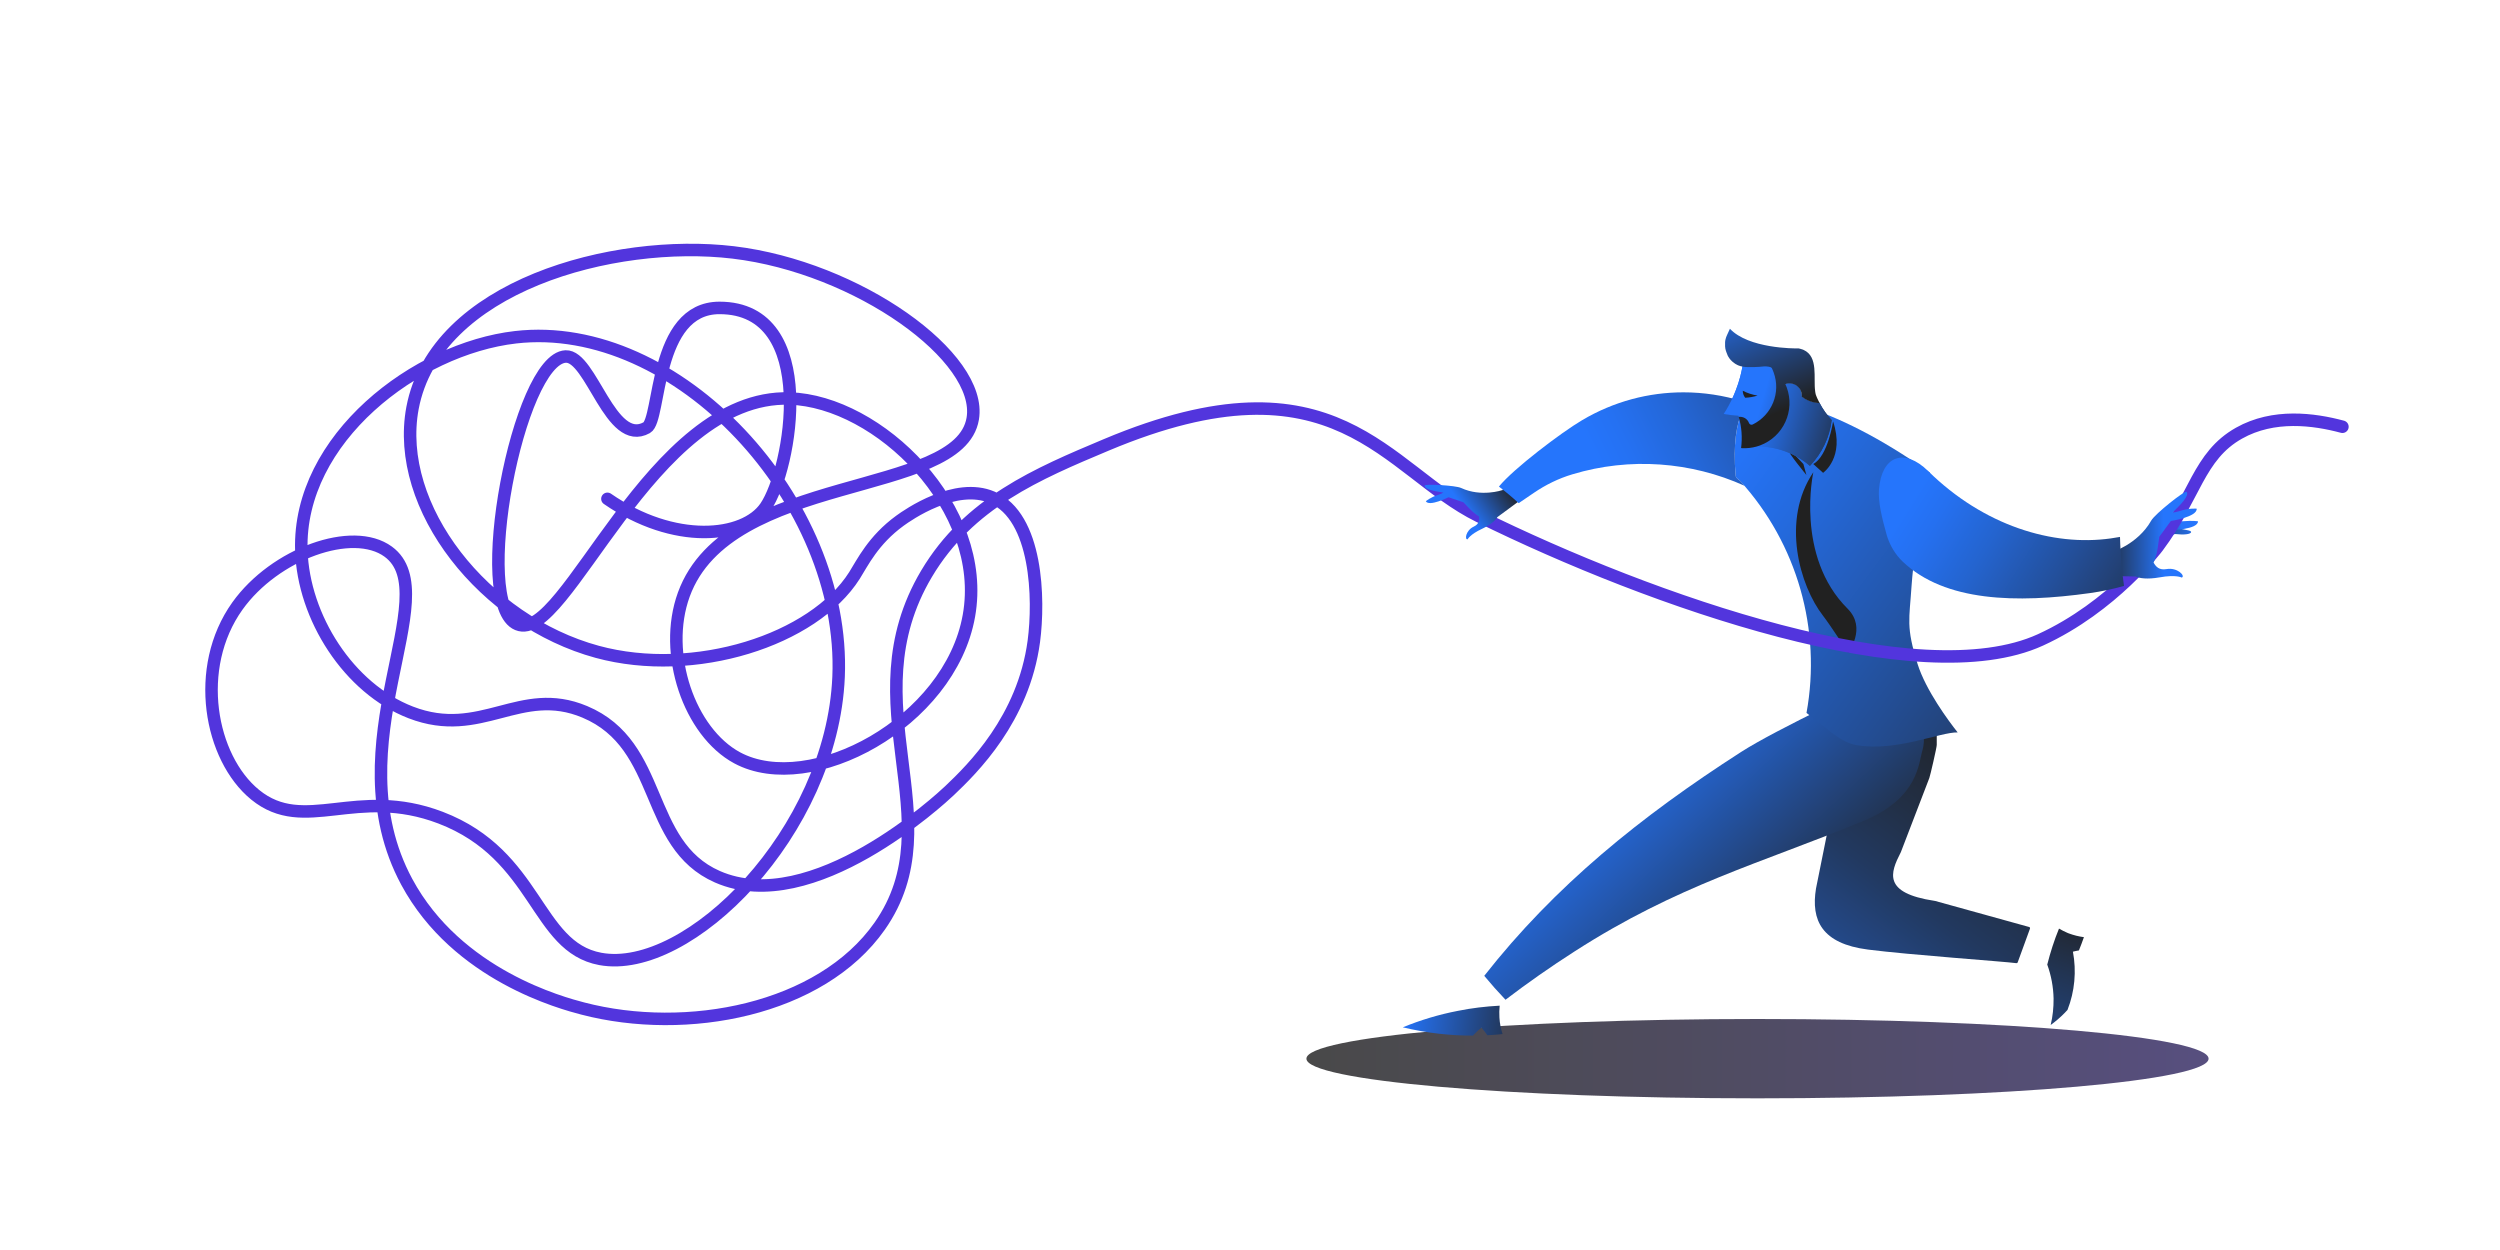 <svg width="3000" height="1500" viewBox="0 0 3000 1500" fill="none" xmlns="http://www.w3.org/2000/svg">
<path d="M2583.8 648C2583.8 648 2605 629.8 2612.4 633C2620.3 636.4 2629.8 635.9 2629.3 638.6C2628.9 641.2 2620.1 642 2611.1 640.9C2605.1 640.1 2589.8 653.9 2587.8 651.4C2585.8 649 2583.8 648 2583.8 648Z" fill="url(#paint0_linear)"/>
<path d="M2585.6 657L2605.1 636.2C2605.1 636.2 2637.5 635.5 2637.6 625.6C2637.6 625.6 2631.6 624.4 2619.5 625.5C2610.4 626.3 2605.1 624.9 2601.6 626.5C2595.6 629.2 2582.7 643.2 2582.7 643.2C2582.7 643.2 2577.1 647.5 2585.6 657Z" fill="url(#paint1_linear)"/>
<path opacity="0.82" d="M2109 1318C2407.95 1318 2650.3 1296.69 2650.3 1270.4C2650.3 1244.11 2407.95 1222.8 2109 1222.8C1810.05 1222.8 1567.7 1244.11 1567.7 1270.4C1567.7 1296.69 1810.05 1318 2109 1318Z" fill="url(#paint2_linear)"/>
<path d="M2315.2 933.6L2280.9 1022.9C2280.9 1022.9 2280.9 1023 2280.8 1023C2268.2 1047.6 2259.2 1071.6 2321.3 1081C2321.7 1081.1 2322 1081.1 2322.4 1081.2L2435 1112.4C2435.8 1112.6 2436.2 1113.5 2436 1114.3L2421.2 1154.9C2421 1155.5 2420.3 1155.9 2419.7 1155.8C2406 1153.9 2290.7 1145.8 2241.6 1139.5C2186 1132.4 2173 1104.2 2179.2 1066.2L2212.9 898.8C2216.2 878.4 2201.6 803.2 2211.9 798.3C2224.4 792.5 2327.4 768.9 2324.1 893.9C2324.2 896.6 2316.2 931.1 2315.2 933.6Z" fill="url(#paint3_linear)"/>
<path d="M2089.4 902.3C1968.6 979.9 1865.7 1063.2 1781.1 1171C1789.3 1180.9 1797.8 1190.5 1806.6 1199.7C1833.2 1179.4 1860.8 1160.1 1889.5 1141.7C2013.5 1062 2111.3 1036.6 2236 985.2C2302.8 957.7 2302.3 914.9 2307.1 899.7C2313.5 879.1 2299.9 826.9 2289.6 800.8C2244.5 822.5 2132.6 874.6 2089.4 902.3Z" fill="url(#paint4_linear)"/>
<path d="M2460.8 1230C2462.2 1229 2463.5 1228 2464.9 1226.9C2470.8 1222.3 2476.2 1217.2 2481 1211.9C2489.7 1189.7 2491.9 1165.4 2487.5 1142C2489.9 1141.4 2492.2 1140.9 2494.7 1140.5C2496.8 1135.2 2498.9 1129.9 2500.7 1124.6C2494.6 1123.8 2488.5 1122.3 2482.6 1120.1C2482.1 1119.9 2481.6 1119.7 2481.1 1119.5C2477.6 1118 2474.1 1116.3 2470.8 1114.3C2465 1128.5 2460.4 1142.9 2456.7 1157.5C2461.5 1170.7 2464 1184.5 2464.3 1198.3C2464.4 1209 2463.3 1219.6 2460.8 1230Z" fill="url(#paint5_linear)"/>
<path d="M2101.1 476.7C2101 476.9 2075.8 497.9 2082.9 571.4C2083.2 574.2 2086.8 575.5 2088.7 577.7C2156.3 652.4 2186.1 755.4 2167.8 855.5C2169.1 856.5 2170.4 857.6 2171.7 858.6C2174.3 860.7 2177 862.7 2179.7 864.7C2194.7 875.7 2209.1 891 2228 894.2C2275.8 902.3 2327.9 878.4 2349.2 878.9C2338.4 865.3 2310.9 828.2 2301.1 796.8C2287 751.8 2291.2 743.9 2293.9 702.7C2294.1 699.1 2294.4 695.4 2294.8 691.8C2297.9 660.7 2303.5 597.4 2316 567.3C2191.4 479.1 2117.8 476.2 2101.1 476.7Z" fill="url(#paint6_linear)"/>
<path d="M2187.7 567.4L2175.9 556.8C2193.5 547.5 2199.7 505.7 2199.7 505.7C2214.1 549.2 2187.7 567.4 2187.7 567.4Z" fill="#212121"/>
<path d="M2176 566.7C2176 566.7 2153.8 667.4 2217.1 730.4C2240.6 753.8 2217.7 783 2217.7 783C2217.7 783 2195.5 748.9 2187.8 739.1C2159.5 702.9 2137.1 624.2 2176 566.7Z" fill="#212121"/>
<path d="M2164.1 556.9L2167.7 570C2167.7 570 2144.8 542.2 2146.6 540.8C2148.3 539.4 2164.1 556.9 2164.1 556.9Z" fill="#212121"/>
<path d="M1683.3 1232.8C1697.6 1236.2 1712.2 1238.8 1727.1 1240.5C1740.7 1242 1754.1 1242.8 1767.5 1242.7C1770.6 1239.3 1774.1 1236.1 1777.7 1233.2C1780.3 1236 1782.6 1239.1 1784.8 1242.3C1790.9 1242 1797.1 1241.5 1803.1 1240.9C1801 1234.6 1799.7 1227.9 1799.3 1221.1C1799 1216.4 1799.1 1211.6 1799.6 1206.8C1782.6 1207.7 1765.9 1209.7 1749.6 1213C1726.7 1217.4 1704.5 1224.1 1683.3 1232.8Z" fill="url(#paint7_linear)"/>
<path d="M2086.4 499C2090.2 512 2091 525.3 2089.3 538C2095.3 536.7 2101.3 536 2107.3 535.8C2131.1 535.2 2154.1 543.6 2171.9 559C2186.3 544 2195.5 524.7 2198 504.1C2192.3 498 2187.4 491.1 2183.4 483.4C2175.6 483.2 2168.1 480.4 2162 475.7C2162.2 473.6 2161.9 471.4 2161.1 469.3C2159.3 464.4 2155.1 461 2150.3 460.1C2147.7 459.6 2144.9 459.7 2142.2 460.7C2142 460.8 2141.8 460.9 2141.5 461C2141.1 458.6 2140.5 456.3 2139.6 454C2132.5 435 2111.4 425.4 2092.4 432.4C2092.3 432.4 2092.2 432.5 2092.1 432.5C2092.1 432.8 2092 433 2092 433.3C2090.4 445.2 2087.4 456.9 2083.1 468C2081.6 471.9 2080 475.7 2078.2 479.5C2077 481.9 2075.8 484.3 2074.5 486.7C2072.6 490.2 2070.6 493.6 2068.4 496.9C2074.4 497.9 2080.4 498.6 2086.4 499Z" fill="url(#paint8_linear)"/>
<path d="M2141.6 460.9C2141.8 460.8 2142 460.7 2142.3 460.6C2141.9 459.7 2141.5 458.9 2141 458.1C2141.3 459 2141.5 459.9 2141.6 460.9Z" fill="url(#paint9_linear)"/>
<path d="M2141.6 460.9C2141.8 460.8 2142 460.7 2142.3 460.6C2141.9 459.7 2141.5 458.9 2141 458.1C2141.3 459 2141.5 459.9 2141.6 460.9Z" stroke="#231F20" stroke-width="3" stroke-miterlimit="10"/>
<path d="M728.9 598.6C808.9 654 892.8 646 918.7 608.4C949.5 563.6 984.1 369.5 863.4 369.5C784.4 369.5 793.4 503.5 776.1 513.2C732.6 537.5 709.7 426.4 678.8 427.8C622.1 430.5 565 725.7 621 749.1C679 773.3 780.6 473 947.6 478.2C1054.2 481.5 1185.8 609.3 1162.7 738.9C1139.9 867.5 972.2 956.5 884.6 909.4C827.4 878.6 794.7 784.5 820.6 713.4C874.4 565.8 1151.3 597.9 1167.3 502.4C1179.7 428.6 1029.2 320.7 879.8 302.9C736.2 285.8 522.5 343.3 495 489.7C472.8 609 581.7 745.5 716.7 782.2C833.3 813.9 976.4 768.1 1025.4 690.5C1034.8 675.6 1047.9 648.1 1080 624.8C1089.3 618 1146.6 577.9 1190.7 596.9C1244.9 620.2 1247.3 719 1240.6 769.6C1228.1 862.9 1166.8 922.8 1139.4 948.8C1129.5 958.2 974.6 1102.1 860.9 1052.1C772 1013 797.3 894.3 701.7 854.2C624 821.6 577.7 887.6 492.9 854.9C418.5 826.2 364 740.6 361.6 660.3C357.6 526.3 499.5 418.4 618.7 404.7C812.2 382.4 1015.2 600.7 1006.3 812.2C998.4 998.8 825.9 1170.3 720.3 1150.7C642.4 1136.2 645.9 1026.1 528.7 981.2C427.4 942.5 365.6 1002.1 306.2 953.7C252 909.5 231.8 801.5 284.9 727.2C329.7 664.5 423.2 630.7 465.9 662C536.6 713.8 399.5 893.4 488.1 1058.2C548.7 1170.8 675.6 1204 699.2 1210.2C823.8 1242.8 984.9 1212.1 1055.6 1111.4C1145.1 983.8 1018.9 845.1 1111.8 688.6C1162.5 603.2 1245.3 568.4 1327.4 533.9C1604 417.6 1663.3 564.6 1774.6 619.4C1983.8 722.5 2303.8 834 2448.5 767.9C2535.5 728.1 2589.2 656.2 2589.2 656.2C2634.2 596 2638 547.3 2686.8 519.8C2728.3 496.4 2776.7 502.9 2810.9 512.1" stroke="#5235DD" stroke-width="15" stroke-miterlimit="10" stroke-linecap="round" stroke-linejoin="round"/>
<path d="M1796.9 620.5C1794.7 624.1 1789.6 629.3 1778.2 634.7C1763.9 641.4 1761.2 647.1 1761.2 647.1C1757.3 648.1 1758.8 636.5 1768.4 632C1775 628.9 1775.4 624.2 1774.9 619.7C1773.6 619 1772.4 618.1 1771.1 617.2C1766 613.5 1760.7 607.6 1756.1 602.7L1738.2 596.7C1738.2 596.7 1715 608.4 1711 601.5C1711 601.5 1716.5 596.7 1725.9 593.8C1728.9 592.9 1730.7 591.9 1732 591.1C1721.2 589.3 1709.3 587.4 1709.6 582.7C1709.7 580.5 1746.6 582.4 1753.4 585.6C1777.4 596.8 1802.6 588.2 1802.6 588.2L1802.5 588.5C1811.6 578.2 1821.1 569.7 1821.1 569.7C1832.6 575.5 1838.4 589.9 1838.4 589.9L1796.9 620.5Z" fill="url(#paint10_linear)"/>
<path d="M2088.7 577.6C2086.8 575.5 2083.2 574.2 2082.9 571.3C2079.2 532.4 2084.4 508.3 2090.3 494.1C2090.6 489.9 2091 485.7 2091.4 481.6C2068.4 474.5 2044.3 470.8 2020.1 470.8C1978.6 470.8 1936.7 481.6 1898.4 504.3C1873.1 519.3 1816.2 562.4 1798.7 583.9C1806.7 590 1814.6 596.6 1822.4 603.8C1822.4 603.8 1831.7 597.4 1840.8 591.3C1854.9 581.7 1870.4 574.1 1886.8 569.2C1956 548.3 2029.4 554.1 2093.4 582.9C2091.9 581.2 2090.3 579.4 2088.7 577.6Z" fill="url(#paint11_linear)"/>
<path d="M2089.3 537.7C2089.3 537.8 2089.3 537.9 2089.3 538C2089.7 537.9 2090.1 537.8 2090.4 537.8C2096 536.6 2101.7 536 2107.3 535.9C2107.5 535.9 2107.7 535.9 2107.8 535.9C2131.4 535.5 2154.2 543.9 2171.9 559.1C2186.3 544.1 2195.5 524.8 2198 504.1C2192.3 498 2187.4 491.1 2183.4 483.4C2175.6 483.2 2168.1 480.4 2162 475.7C2162.2 473.6 2161.9 471.4 2161.1 469.3C2159.3 464.4 2155.1 461 2150.3 460.1C2148.4 459.7 2146.5 459.7 2144.5 460.1C2144.4 460.1 2144.3 460.1 2144.2 460.2H2144.1H2144C2143.7 460.3 2143.5 460.3 2143.2 460.4C2143 460.4 2142.9 460.5 2142.7 460.6H2142.6C2142.5 460.6 2142.4 460.7 2142.2 460.7H2142.1C2141.9 460.8 2141.7 460.9 2141.4 461C2141.4 460.8 2141.3 460.5 2141.3 460.3C2141.3 460.1 2141.2 460 2141.2 459.8C2141.2 459.7 2141.2 459.7 2141.2 459.6C2141.2 459.5 2141.2 459.4 2141.1 459.3C2141.1 459.1 2141 458.9 2141 458.7C2141 458.5 2140.9 458.3 2140.9 458.1C2140.6 456.7 2140.1 455.3 2139.6 453.9C2132.5 434.9 2111.4 425.3 2092.4 432.3C2092.3 432.3 2092.2 432.4 2092.1 432.4C2092.1 432.7 2092 432.9 2092 433.2C2091.7 435.2 2091.4 437.1 2091.1 439.1C2089.4 449 2086.7 458.6 2083.1 467.9C2081.6 471.8 2080 475.6 2078.2 479.4C2077 481.8 2075.8 484.2 2074.5 486.6C2072.6 490.1 2070.6 493.5 2068.4 496.8C2074.3 497.8 2080.2 498.6 2086.2 498.9C2086.2 499.1 2086.3 499.2 2086.3 499.4C2090.1 512.2 2090.9 525.2 2089.3 537.7Z" fill="url(#paint12_linear)"/>
<path d="M2092.2 473.7C2092.7 475 2093.4 476.2 2094.2 477.3C2099.2 477.1 2104.2 476.2 2109.1 474.7C2102.9 473.7 2096.9 471.8 2091.3 468.9C2091.3 470.5 2091.6 472.2 2092.2 473.7Z" fill="#212121"/>
<path d="M2089.3 537.7C2089.7 537.7 2090 537.8 2090.4 537.8C2096.2 538.1 2102 537.5 2107.8 535.9C2109.2 535.5 2110.7 535 2112.1 534.5C2140.2 524 2154.4 492.8 2144 464.7C2143.5 463.3 2142.9 462 2142.3 460.7C2142.4 460.7 2142.5 460.6 2142.7 460.6H2142.8C2142.9 460.6 2143.1 460.5 2143.2 460.5C2143.2 460.5 2143.2 460.5 2143.3 460.5H2143.4C2143.5 460.5 2143.6 460.4 2143.8 460.4C2143.9 460.4 2143.9 460.4 2144 460.4C2144.1 460.4 2144.2 460.4 2144.3 460.3H2144.4H2144.5C2144.6 460.3 2144.7 460.3 2144.7 460.3C2144.9 460.3 2145.1 460.2 2145.4 460.2C2145.6 460.2 2145.8 460.1 2146.1 460.1H2146.2C2146.4 460.1 2146.6 460.1 2146.7 460.1C2146.8 460.1 2146.8 460.1 2146.9 460.1C2147.1 460.1 2147.3 460.1 2147.5 460.1C2147.6 460.1 2147.6 460.1 2147.7 460.1C2147.9 460.1 2148 460.1 2148.2 460.1C2148.3 460.1 2148.3 460.1 2148.4 460.1C2148.6 460.1 2148.8 460.1 2149 460.2H2149.1C2149.3 460.2 2149.4 460.2 2149.6 460.3C2149.7 460.3 2149.7 460.3 2149.8 460.3C2150 460.3 2150.2 460.4 2150.4 460.4C2155.2 461.4 2159.3 464.7 2161.2 469.6C2162 471.7 2162.3 473.9 2162.1 476C2168.2 480.7 2175.7 483.5 2183.5 483.7C2182.5 481.7 2181.5 479.7 2180.6 477.7C2180.2 476.7 2179.8 475.7 2179.4 474.8C2179.4 474.7 2179.3 474.6 2179.3 474.4C2179.2 474.2 2179.1 473.9 2179 473.7C2178.9 473.3 2178.8 472.9 2178.7 472.5C2178.5 471.8 2178.4 471.1 2178.3 470.4C2178.2 470.1 2178.2 469.8 2178.2 469.5C2175.9 453.9 2182.4 428 2164.3 419.9C2164.1 419.8 2163.9 419.7 2163.6 419.6C2163.3 419.5 2163.1 419.4 2162.8 419.3C2161.9 419 2161 418.7 2160.1 418.5C2159.8 418.4 2159.5 418.4 2159.3 418.3C2159 418.2 2158.7 418.2 2158.4 418.1C2158.4 418.1 2158.3 418.1 2158.1 418.1H2158C2152.9 418.2 2098.3 418.3 2075.9 394.5C2074.9 396.9 2073.8 399.3 2072.6 401.7C2071.7 403.6 2071 405.4 2070.6 407.3C2070.6 407.3 2070.6 407.3 2070.6 407.4C2070.5 407.6 2070.5 407.9 2070.4 408.1V408.2C2070.4 408.4 2070.3 408.6 2070.3 408.8C2070.3 408.9 2070.3 408.9 2070.3 409C2070.3 409.2 2070.2 409.4 2070.2 409.6C2070.2 409.7 2070.2 409.8 2070.2 409.8C2070.2 410 2070.2 410.2 2070.1 410.4C2070.1 410.5 2070.1 410.6 2070.1 410.7C2070.1 410.9 2070.1 411 2070.1 411.2C2070.1 411.3 2070.1 411.4 2070.1 411.5C2070.1 411.7 2070.1 411.8 2070.1 412C2070.1 412.1 2070.1 412.2 2070.1 412.4C2070.1 412.5 2070.1 412.7 2070.1 412.8C2070.1 412.9 2070.1 413.1 2070.1 413.2C2070.1 413.3 2070.1 413.5 2070.1 413.6C2070.1 413.7 2070.1 413.9 2070.1 414C2070.1 414.1 2070.1 414.2 2070.1 414.4C2070.1 414.6 2070.1 414.7 2070.1 414.9V415C2070.1 415.2 2070.1 415.4 2070.1 415.5C2070.1 415.6 2070.1 415.6 2070.1 415.7C2070.1 415.9 2070.1 416.1 2070.2 416.3C2070.2 416.4 2070.2 416.5 2070.2 416.6C2070.2 416.8 2070.2 416.9 2070.3 417.1C2070.3 417.2 2070.3 417.3 2070.3 417.4C2070.3 417.6 2070.4 417.8 2070.4 418C2070.4 418.1 2070.4 418.2 2070.4 418.3C2070.4 418.5 2070.5 418.7 2070.5 418.8C2070.5 418.9 2070.5 419 2070.6 419.1C2070.6 419.2 2070.7 419.4 2070.7 419.5C2070.7 419.6 2070.7 419.7 2070.8 419.8C2070.8 420 2070.9 420.2 2070.9 420.4C2070.9 420.5 2070.9 420.6 2071 420.7C2071 420.9 2071.1 421 2071.2 421.2C2071.2 421.3 2071.3 421.4 2071.3 421.5C2071.3 421.6 2071.4 421.8 2071.4 421.9C2071.4 422 2071.5 422.1 2071.5 422.2C2071.6 422.4 2071.6 422.6 2071.7 422.7C2071.7 422.8 2071.8 422.9 2071.8 423C2071.9 423.2 2071.9 423.3 2072 423.5C2072 423.6 2072.1 423.7 2072.1 423.8C2072.2 423.9 2072.2 424.1 2072.3 424.2C2072.3 424.3 2072.4 424.4 2072.4 424.5C2072.5 424.7 2072.5 424.8 2072.6 425C2072.6 425.1 2072.7 425.2 2072.7 425.3C2072.8 425.5 2072.9 425.6 2072.9 425.8C2072.9 425.9 2073 426 2073 426.1C2073.1 426.2 2073.1 426.3 2073.2 426.5C2073.2 426.6 2073.3 426.7 2073.3 426.8C2073.4 426.9 2073.5 427.1 2073.5 427.2C2073.6 427.3 2073.6 427.4 2073.7 427.5C2073.8 427.6 2073.9 427.8 2073.9 427.9C2074 428 2074 428.1 2074.1 428.2C2074.2 428.3 2074.2 428.4 2074.3 428.5C2074.4 428.6 2074.4 428.7 2074.5 428.8C2074.6 428.9 2074.7 429 2074.7 429.1C2074.8 429.3 2074.9 429.4 2075 429.6C2075.1 429.7 2075.1 429.8 2075.2 429.9C2075.3 430 2075.4 430.1 2075.4 430.2C2075.5 430.3 2075.5 430.4 2075.6 430.4C2075.7 430.5 2075.8 430.6 2075.8 430.7C2075.9 430.8 2075.9 430.8 2076 430.9C2076.2 431.1 2076.3 431.3 2076.5 431.5C2076.5 431.6 2076.6 431.6 2076.6 431.7C2076.7 431.8 2076.8 431.9 2076.9 432C2077 432.1 2077 432.1 2077.1 432.2C2077.2 432.3 2077.3 432.4 2077.4 432.5C2077.6 432.7 2077.8 432.9 2078 433.1C2078.1 433.2 2078.2 433.3 2078.3 433.4C2078.4 433.5 2078.6 433.7 2078.7 433.8C2078.7 433.8 2078.7 433.8 2078.8 433.9C2079.5 434.5 2080.3 435.1 2081 435.6L2081.1 435.7C2081.3 435.8 2081.5 436 2081.7 436.1C2081.8 436.2 2081.9 436.2 2081.9 436.3C2082.1 436.4 2082.3 436.6 2082.6 436.7L2082.7 436.8C2083.2 437.1 2083.8 437.4 2084.4 437.7C2084.4 437.7 2084.5 437.7 2084.5 437.8C2084.7 437.9 2085 438 2085.2 438.1C2085.3 438.1 2085.3 438.2 2085.4 438.2C2085.6 438.3 2085.9 438.4 2086.1 438.5C2086.2 438.5 2086.2 438.6 2086.3 438.6C2086.6 438.7 2086.8 438.8 2087.1 438.9H2087.2C2087.8 439.1 2088.4 439.3 2089.1 439.5C2089.2 439.5 2089.2 439.5 2089.3 439.5C2089.6 439.6 2089.8 439.6 2090.1 439.7C2090.2 439.7 2090.2 439.7 2090.3 439.7C2090.6 439.8 2090.8 439.8 2091.1 439.9H2091.2C2091.2 439.9 2091.2 439.9 2091.3 439.9C2091.4 439.9 2091.6 440 2091.7 440C2091.9 440 2092 440 2092.2 440.1C2092.4 440.1 2092.6 440.2 2092.8 440.2C2092.9 440.2 2093 440.2 2093.1 440.2C2093.3 440.2 2093.6 440.3 2093.8 440.3C2093.9 440.3 2093.9 440.3 2094 440.3C2094.3 440.3 2094.6 440.3 2094.8 440.4H2094.9C2096 440.5 2097 440.5 2098.1 440.5C2102.4 440.6 2106.8 440.5 2111.1 440.2C2112.6 440.1 2114.1 440 2115.6 439.8H2115.7C2116 439.8 2116.2 439.8 2116.5 439.7C2116.6 439.7 2116.7 439.7 2116.8 439.7C2117.1 439.7 2117.3 439.7 2117.6 439.7C2117.7 439.7 2117.7 439.7 2117.7 439.7C2117.9 439.7 2118.2 439.7 2118.4 439.7C2118.5 439.7 2118.5 439.7 2118.6 439.7C2118.9 439.7 2119.1 439.7 2119.4 439.7C2119.5 439.7 2119.5 439.7 2119.6 439.7C2119.8 439.7 2120.1 439.7 2120.3 439.8C2120.4 439.8 2120.4 439.8 2120.5 439.8C2120.8 439.8 2121 439.9 2121.3 439.9C2121.4 439.9 2121.5 439.9 2121.5 439.9C2121.7 439.9 2121.9 440 2122.1 440C2122.2 440 2122.2 440 2122.3 440C2122.6 440 2122.8 440.1 2123.1 440.2C2123.2 440.2 2123.3 440.2 2123.3 440.3C2123.5 440.3 2123.7 440.4 2123.9 440.4C2124 440.4 2124 440.4 2124.1 440.5C2124.4 440.6 2124.6 440.6 2124.9 440.7C2125 440.7 2125 440.7 2125.1 440.8C2125.4 441.1 2125.7 441.3 2126.1 441.6C2126.9 443.2 2127.7 445 2128.3 446.7C2137.4 471.2 2126.2 498.2 2103.2 509.4C2101.5 510.2 2099.4 509.4 2098.8 507.6C2096.9 502.4 2091.6 499.5 2086.4 500.3C2090.1 512.2 2090.9 525.2 2089.3 537.7ZM2141.1 458.4C2141.1 458.3 2141.1 458.2 2141 458.1C2141.1 458.2 2141.1 458.3 2141.1 458.4ZM2141.5 460.1C2141.5 460 2141.5 459.9 2141.5 459.8C2141.4 459.9 2141.5 460 2141.5 460.1ZM2141.3 459.3C2141.3 459.3 2141.3 459.2 2141.3 459.3C2141.3 459.1 2141.2 459 2141.2 458.9C2141.3 459 2141.3 459.1 2141.3 459.3Z" fill="url(#paint13_linear)"/>
<path d="M2562.6 691.8C2567.5 693.9 2576.3 695.5 2591.8 692.8C2611.2 689.3 2618.1 693.1 2618.1 693.1C2622.9 691.3 2612.9 680.6 2599.9 682.9C2591 684.5 2587.1 680.1 2584.3 675.1C2585 673.4 2585.7 671.7 2586.4 669.8C2588.9 662.3 2590 652.5 2591.1 644.2L2605 625.2C2605 625.2 2637 620.3 2636 610.4C2636 610.4 2626.9 609.5 2615.4 613.3C2611.7 614.5 2609.2 614.9 2607.2 615C2616.9 605.3 2627.6 594.8 2623.9 590.2C2622.2 588 2586 616.6 2581.4 624.8C2565.2 653.5 2533.3 663 2533.3 663L2533.6 663.2C2516.9 659.3 2501.1 657.5 2501.1 657.5C2493.5 671.7 2498.1 690.5 2498.1 690.5L2562.6 691.8Z" fill="url(#paint14_linear)"/>
<path d="M2254.8 586.9C2258.2 546.7 2285.1 537.1 2313.8 565.3C2380.4 630.8 2463.2 655.9 2532.9 646.1C2536.6 645.6 2540.3 644.9 2544 644.3C2544.1 647.1 2544.2 649.9 2544.3 652.7C2545.5 678.4 2545.7 678.9 2548.8 703.1C2535.8 706.8 2522.2 709.7 2508 711.7C2419.6 724.1 2334 722.1 2283.4 674.1C2274.3 665.4 2267.7 654.3 2264.1 642.2C2258 620.5 2253.6 601.9 2254.8 586.9Z" fill="url(#paint15_linear)"/>
<defs>
<linearGradient id="paint0_linear" x1="2543.34" y1="629.995" x2="2637.99" y2="650.428" gradientUnits="userSpaceOnUse">
<stop stop-color="#212121"/>
<stop offset="1" stop-color="#2575FC"/>
</linearGradient>
<linearGradient id="paint1_linear" x1="2582.63" y1="641.869" x2="2651.24" y2="639.399" gradientUnits="userSpaceOnUse">
<stop stop-color="#212121"/>
<stop offset="0.515" stop-color="#2575FC"/>
</linearGradient>
<linearGradient id="paint2_linear" x1="1567.7" y1="1270.41" x2="4678.81" y2="1270.41" gradientUnits="userSpaceOnUse">
<stop stop-color="#212121"/>
<stop offset="1" stop-color="#5235DD"/>
</linearGradient>
<linearGradient id="paint3_linear" x1="2464.96" y1="782.517" x2="2084.91" y2="1279.46" gradientUnits="userSpaceOnUse">
<stop stop-color="#212121"/>
<stop offset="0.138" stop-color="#212325"/>
<stop offset="0.274" stop-color="#212731"/>
<stop offset="0.408" stop-color="#222F45"/>
<stop offset="0.543" stop-color="#223960"/>
<stop offset="0.677" stop-color="#234784"/>
<stop offset="0.81" stop-color="#2458B0"/>
<stop offset="0.942" stop-color="#256BE3"/>
<stop offset="1" stop-color="#2575FC"/>
</linearGradient>
<linearGradient id="paint4_linear" x1="2191.07" y1="1159.33" x2="1942.88" y2="894.027" gradientUnits="userSpaceOnUse">
<stop stop-color="#212121"/>
<stop offset="1" stop-color="#2575FC"/>
</linearGradient>
<linearGradient id="paint5_linear" x1="2502.12" y1="1085.71" x2="2363.51" y2="1490.32" gradientUnits="userSpaceOnUse">
<stop stop-color="#212121"/>
<stop offset="0.199" stop-color="#223452"/>
<stop offset="0.592" stop-color="#2457AD"/>
<stop offset="0.868" stop-color="#256CE6"/>
<stop offset="1" stop-color="#2575FC"/>
</linearGradient>
<linearGradient id="paint6_linear" x1="2589.93" y1="970.868" x2="2049.63" y2="568.878" gradientUnits="userSpaceOnUse">
<stop stop-color="#212121"/>
<stop offset="0.488" stop-color="#234D93"/>
<stop offset="0.839" stop-color="#246ADE"/>
<stop offset="1" stop-color="#2575FC"/>
</linearGradient>
<linearGradient id="paint7_linear" x1="1851.17" y1="1233.49" x2="1681.74" y2="1214.46" gradientUnits="userSpaceOnUse">
<stop stop-color="#212121"/>
<stop offset="1" stop-color="#2575FC"/>
</linearGradient>
<linearGradient id="paint8_linear" x1="2240.69" y1="506.569" x2="2109.78" y2="490.865" gradientUnits="userSpaceOnUse">
<stop stop-color="#212121"/>
<stop offset="1" stop-color="#2575FC"/>
</linearGradient>
<linearGradient id="paint9_linear" x1="2142.49" y1="459.699" x2="2140.79" y2="459.351" gradientUnits="userSpaceOnUse">
<stop stop-color="#212121"/>
<stop offset="1" stop-color="#2575FC"/>
</linearGradient>
<linearGradient id="paint10_linear" x1="1804.03" y1="567.511" x2="1751.81" y2="603.672" gradientUnits="userSpaceOnUse">
<stop stop-color="#212121"/>
<stop offset="1" stop-color="#2575FC"/>
</linearGradient>
<linearGradient id="paint11_linear" x1="2297.82" y1="393.997" x2="1928.75" y2="576.496" gradientUnits="userSpaceOnUse">
<stop stop-color="#212121"/>
<stop offset="0.013" stop-color="#212225"/>
<stop offset="0.289" stop-color="#223F70"/>
<stop offset="0.535" stop-color="#2456AC"/>
<stop offset="0.743" stop-color="#2467D8"/>
<stop offset="0.904" stop-color="#2571F2"/>
<stop offset="1" stop-color="#2575FC"/>
</linearGradient>
<linearGradient id="paint12_linear" x1="2237.36" y1="523.929" x2="2112.53" y2="487.623" gradientUnits="userSpaceOnUse">
<stop stop-color="#212121"/>
<stop offset="1" stop-color="#2575FC"/>
</linearGradient>
<linearGradient id="paint13_linear" x1="2136.14" y1="494.118" x2="2075.12" y2="350.014" gradientUnits="userSpaceOnUse">
<stop stop-color="#212121"/>
<stop offset="1" stop-color="#2575FC"/>
</linearGradient>
<linearGradient id="paint14_linear" x1="2517.06" y1="643.167" x2="2596.23" y2="642.218" gradientUnits="userSpaceOnUse">
<stop stop-color="#212121"/>
<stop offset="1" stop-color="#2575FC"/>
</linearGradient>
<linearGradient id="paint15_linear" x1="2618.23" y1="788.989" x2="2172.68" y2="509.168" gradientUnits="userSpaceOnUse">
<stop stop-color="#212121"/>
<stop offset="0.128" stop-color="#223351"/>
<stop offset="0.338" stop-color="#234F9A"/>
<stop offset="0.512" stop-color="#2464CF"/>
<stop offset="0.642" stop-color="#2570F0"/>
<stop offset="0.713" stop-color="#2575FC"/>
<stop offset="1" stop-color="#2575FC"/>
</linearGradient>
</defs>
</svg>
